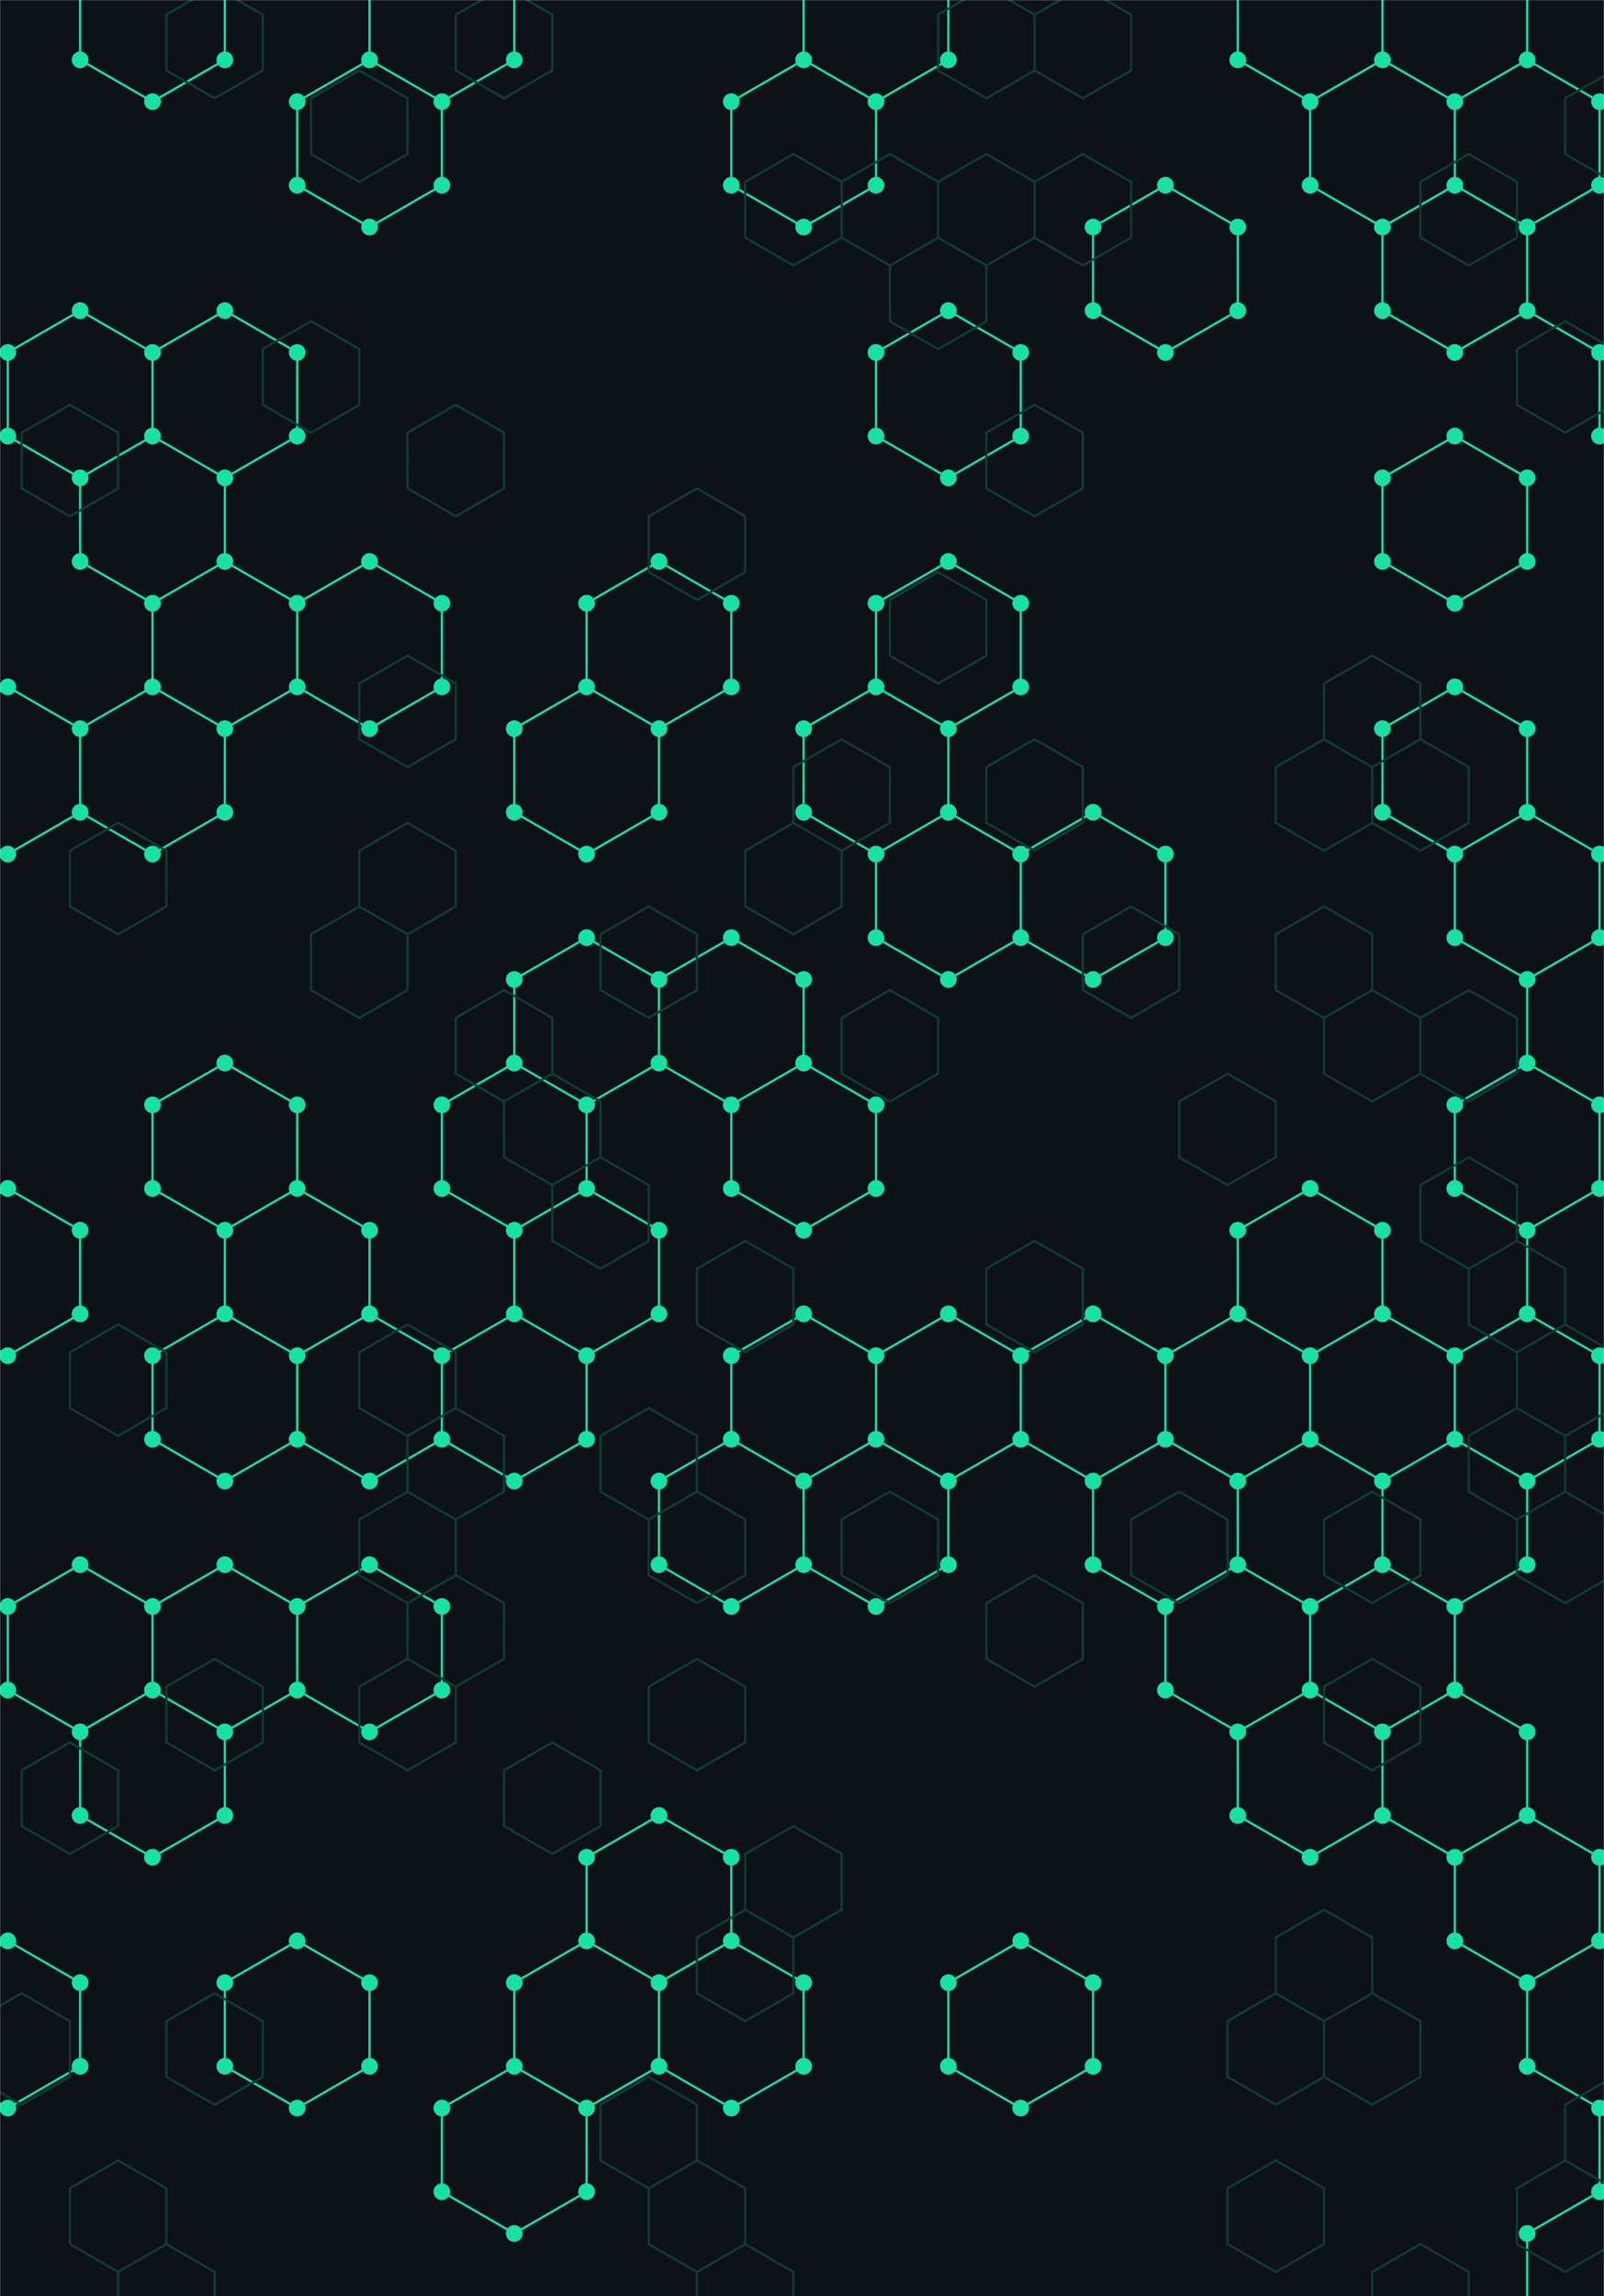 <svg xmlns="http://www.w3.org/2000/svg" version="1.1" xmlns:xlink="http://www.w3.org/1999/xlink" xmlns:svgjs="http://svgjs.com/svgjs" width="1440" height="2060" preserveAspectRatio="none" viewBox="0 0 1440 2060"><g mask="url(&quot;#SvgjsMask1009&quot;)" fill="none"><rect width="1440" height="2060" x="0" y="0" fill="rgba(12, 18, 23, 1)"></rect><path d="M71.94 278.7L136.9 316.2L136.9 391.2L71.94 428.7L6.99 391.2L6.99 316.2zM6.99 616.2L71.94 653.7L71.94 728.7L6.99 766.2L-57.96 728.7L-57.96 653.7zM6.99 1066.2L71.94 1103.7L71.94 1178.7L6.99 1216.2L-57.96 1178.7L-57.96 1103.7zM71.94 1403.7L136.9 1441.2L136.9 1516.2L71.94 1553.7L6.99 1516.2L6.99 1441.2zM6.99 1741.2L71.94 1778.7L71.94 1853.7L6.99 1891.2L-57.96 1853.7L-57.96 1778.7zM136.9 -58.8L201.85 -21.3L201.85 53.7L136.9 91.2L71.94 53.7L71.94 -21.3zM201.85 278.7L266.81 316.2L266.81 391.2L201.85 428.7L136.9 391.2L136.9 316.2zM136.9 391.2L201.85 428.7L201.85 503.7L136.9 541.2L71.94 503.7L71.94 428.7zM201.85 503.7L266.81 541.2L266.81 616.2L201.85 653.7L136.9 616.2L136.9 541.2zM136.9 616.2L201.85 653.7L201.85 728.7L136.9 766.2L71.94 728.7L71.94 653.7zM201.85 953.7L266.81 991.2L266.81 1066.2L201.85 1103.7L136.9 1066.2L136.9 991.2zM201.85 1178.7L266.81 1216.2L266.81 1291.2L201.85 1328.7L136.9 1291.2L136.9 1216.2zM201.85 1403.7L266.81 1441.2L266.81 1516.2L201.85 1553.7L136.9 1516.2L136.9 1441.2zM136.9 1516.2L201.85 1553.7L201.85 1628.7L136.9 1666.2L71.94 1628.7L71.94 1553.7zM331.76 53.7L396.71 91.2L396.71 166.2L331.76 203.7L266.81 166.2L266.81 91.2zM331.76 503.7L396.71 541.2L396.71 616.2L331.76 653.7L266.81 616.2L266.81 541.2zM266.81 1066.2L331.76 1103.7L331.76 1178.7L266.81 1216.2L201.85 1178.7L201.85 1103.7zM331.76 1178.7L396.71 1216.2L396.71 1291.2L331.76 1328.7L266.81 1291.2L266.81 1216.2zM331.76 1403.7L396.71 1441.2L396.71 1516.2L331.76 1553.7L266.81 1516.2L266.81 1441.2zM266.81 1741.2L331.76 1778.7L331.76 1853.7L266.81 1891.2L201.85 1853.7L201.85 1778.7zM396.71 -58.8L461.67 -21.3L461.67 53.7L396.71 91.2L331.76 53.7L331.76 -21.3zM461.67 953.7L526.62 991.2L526.62 1066.2L461.67 1103.7L396.71 1066.2L396.71 991.2zM461.67 1178.7L526.62 1216.2L526.62 1291.2L461.67 1328.7L396.71 1291.2L396.71 1216.2zM461.67 1853.7L526.62 1891.2L526.62 1966.2L461.67 2003.7L396.71 1966.2L396.71 1891.2zM591.57 503.7L656.53 541.2L656.53 616.2L591.57 653.7L526.62 616.2L526.62 541.2zM526.62 616.2L591.57 653.7L591.57 728.7L526.62 766.2L461.67 728.7L461.67 653.7zM526.62 841.2L591.57 878.7L591.57 953.7L526.62 991.2L461.67 953.7L461.67 878.7zM526.62 1066.2L591.57 1103.7L591.57 1178.7L526.62 1216.2L461.67 1178.7L461.67 1103.7zM591.57 1628.7L656.53 1666.2L656.53 1741.2L591.57 1778.7L526.62 1741.2L526.62 1666.2zM526.62 1741.2L591.57 1778.7L591.57 1853.7L526.62 1891.2L461.67 1853.7L461.67 1778.7zM721.48 53.7L786.44 91.2L786.44 166.2L721.48 203.7L656.53 166.2L656.53 91.2zM656.53 841.2L721.48 878.7L721.48 953.7L656.53 991.2L591.57 953.7L591.57 878.7zM721.48 953.7L786.44 991.2L786.44 1066.2L721.48 1103.7L656.53 1066.2L656.53 991.2zM721.48 1178.7L786.44 1216.2L786.44 1291.2L721.48 1328.7L656.53 1291.2L656.53 1216.2zM656.53 1291.2L721.48 1328.7L721.48 1403.7L656.53 1441.2L591.57 1403.7L591.57 1328.7zM656.53 1741.2L721.48 1778.7L721.48 1853.7L656.53 1891.2L591.57 1853.7L591.57 1778.7zM786.43 -58.8L851.39 -21.3L851.39 53.7L786.43 91.2L721.48 53.7L721.48 -21.3zM851.39 278.7L916.34 316.2L916.34 391.2L851.39 428.7L786.43 391.2L786.43 316.2zM851.39 503.7L916.34 541.2L916.34 616.2L851.39 653.7L786.43 616.2L786.43 541.2zM786.43 616.2L851.39 653.7L851.39 728.7L786.43 766.2L721.48 728.7L721.48 653.7zM851.39 728.7L916.34 766.2L916.34 841.2L851.39 878.7L786.43 841.2L786.43 766.2zM851.39 1178.7L916.34 1216.2L916.34 1291.2L851.39 1328.7L786.43 1291.2L786.43 1216.2zM786.43 1291.2L851.39 1328.7L851.39 1403.7L786.43 1441.2L721.48 1403.7L721.48 1328.7zM981.3 728.7L1046.25 766.2L1046.25 841.2L981.3 878.7L916.34 841.2L916.34 766.2zM981.3 1178.7L1046.25 1216.2L1046.25 1291.2L981.3 1328.7L916.34 1291.2L916.34 1216.2zM916.34 1741.2L981.3 1778.7L981.3 1853.7L916.34 1891.2L851.39 1853.7L851.39 1778.7zM1046.25 166.2L1111.2 203.7L1111.2 278.7L1046.25 316.2L981.3 278.7L981.3 203.7zM1111.2 1178.7L1176.16 1216.2L1176.16 1291.2L1111.2 1328.7L1046.25 1291.2L1046.25 1216.2zM1046.25 1291.2L1111.2 1328.7L1111.2 1403.7L1046.25 1441.2L981.3 1403.7L981.3 1328.7zM1111.2 1403.7L1176.16 1441.2L1176.16 1516.2L1111.2 1553.7L1046.25 1516.2L1046.25 1441.2zM1176.16 -58.8L1241.11 -21.3L1241.11 53.7L1176.16 91.2L1111.2 53.7L1111.2 -21.3zM1241.11 53.7L1306.06 91.2L1306.06 166.2L1241.11 203.7L1176.16 166.2L1176.16 91.2zM1176.16 1066.2L1241.11 1103.7L1241.11 1178.7L1176.16 1216.2L1111.2 1178.7L1111.2 1103.7zM1241.11 1178.7L1306.06 1216.2L1306.06 1291.2L1241.11 1328.7L1176.16 1291.2L1176.16 1216.2zM1241.11 1403.7L1306.06 1441.2L1306.06 1516.2L1241.11 1553.7L1176.16 1516.2L1176.16 1441.2zM1176.16 1516.2L1241.11 1553.7L1241.11 1628.7L1176.16 1666.2L1111.2 1628.7L1111.2 1553.7zM1306.07 -58.8L1371.02 -21.3L1371.02 53.7L1306.07 91.2L1241.11 53.7L1241.11 -21.3zM1371.02 53.7L1435.97 91.2L1435.97 166.2L1371.02 203.7L1306.07 166.2L1306.07 91.2zM1306.07 166.2L1371.02 203.7L1371.02 278.7L1306.07 316.2L1241.11 278.7L1241.11 203.7zM1306.07 391.2L1371.02 428.7L1371.02 503.7L1306.07 541.2L1241.11 503.7L1241.11 428.7zM1306.07 616.2L1371.02 653.7L1371.02 728.7L1306.07 766.2L1241.11 728.7L1241.11 653.7zM1371.02 728.7L1435.97 766.2L1435.97 841.2L1371.02 878.7L1306.07 841.2L1306.07 766.2zM1371.02 953.7L1435.97 991.2L1435.97 1066.2L1371.02 1103.7L1306.07 1066.2L1306.07 991.2zM1371.02 1178.7L1435.97 1216.2L1435.97 1291.2L1371.02 1328.7L1306.07 1291.2L1306.07 1216.2zM1306.07 1291.2L1371.02 1328.7L1371.02 1403.7L1306.07 1441.2L1241.11 1403.7L1241.11 1328.7zM1306.07 1516.2L1371.02 1553.7L1371.02 1628.7L1306.07 1666.2L1241.11 1628.7L1241.11 1553.7zM1371.02 1628.7L1435.97 1666.2L1435.97 1741.2L1371.02 1778.7L1306.07 1741.2L1306.07 1666.2zM1435.97 -58.8L1500.93 -21.3L1500.93 53.7L1435.97 91.2L1371.02 53.7L1371.02 -21.3zM1435.97 166.2L1500.93 203.7L1500.93 278.7L1435.97 316.2L1371.02 278.7L1371.02 203.7zM1500.93 278.7L1565.88 316.2L1565.88 391.2L1500.93 428.7L1435.97 391.2L1435.97 316.2zM1500.93 728.7L1565.88 766.2L1565.88 841.2L1500.93 878.7L1435.97 841.2L1435.97 766.2zM1435.97 841.2L1500.93 878.7L1500.93 953.7L1435.97 991.2L1371.02 953.7L1371.02 878.7zM1435.97 1066.2L1500.93 1103.7L1500.93 1178.7L1435.97 1216.2L1371.02 1178.7L1371.02 1103.7zM1500.93 1628.7L1565.88 1666.2L1565.88 1741.2L1500.93 1778.7L1435.97 1741.2L1435.97 1666.2zM1435.97 1741.2L1500.93 1778.7L1500.93 1853.7L1435.97 1891.2L1371.02 1853.7L1371.02 1778.7zM1500.93 1853.7L1565.88 1891.2L1565.88 1966.2L1500.93 2003.7L1435.97 1966.2L1435.97 1891.2zM1435.97 1966.2L1500.93 2003.7L1500.93 2078.7L1435.97 2116.2L1371.02 2078.7L1371.02 2003.7z" stroke="rgba(25, 224, 163, 1)" stroke-width="2"></path><path d="M64.44 278.7 a7.5 7.5 0 1 0 15 0 a7.5 7.5 0 1 0 -15 0zM129.4 316.2 a7.5 7.5 0 1 0 15 0 a7.5 7.5 0 1 0 -15 0zM129.4 391.2 a7.5 7.5 0 1 0 15 0 a7.5 7.5 0 1 0 -15 0zM64.44 428.7 a7.5 7.5 0 1 0 15 0 a7.5 7.5 0 1 0 -15 0zM-0.51 391.2 a7.5 7.5 0 1 0 15 0 a7.5 7.5 0 1 0 -15 0zM-0.51 316.2 a7.5 7.5 0 1 0 15 0 a7.5 7.5 0 1 0 -15 0zM-0.51 616.2 a7.5 7.5 0 1 0 15 0 a7.5 7.5 0 1 0 -15 0zM64.44 653.7 a7.5 7.5 0 1 0 15 0 a7.5 7.5 0 1 0 -15 0zM64.44 728.7 a7.5 7.5 0 1 0 15 0 a7.5 7.5 0 1 0 -15 0zM-0.51 766.2 a7.5 7.5 0 1 0 15 0 a7.5 7.5 0 1 0 -15 0zM-65.46 728.7 a7.5 7.5 0 1 0 15 0 a7.5 7.5 0 1 0 -15 0zM-65.46 653.7 a7.5 7.5 0 1 0 15 0 a7.5 7.5 0 1 0 -15 0zM-0.51 1066.2 a7.5 7.5 0 1 0 15 0 a7.5 7.5 0 1 0 -15 0zM64.44 1103.7 a7.5 7.5 0 1 0 15 0 a7.5 7.5 0 1 0 -15 0zM64.44 1178.7 a7.5 7.5 0 1 0 15 0 a7.5 7.5 0 1 0 -15 0zM-0.51 1216.2 a7.5 7.5 0 1 0 15 0 a7.5 7.5 0 1 0 -15 0zM-65.46 1178.7 a7.5 7.5 0 1 0 15 0 a7.5 7.5 0 1 0 -15 0zM-65.46 1103.7 a7.5 7.5 0 1 0 15 0 a7.5 7.5 0 1 0 -15 0zM64.44 1403.7 a7.5 7.5 0 1 0 15 0 a7.5 7.5 0 1 0 -15 0zM129.4 1441.2 a7.5 7.5 0 1 0 15 0 a7.5 7.5 0 1 0 -15 0zM129.4 1516.2 a7.5 7.5 0 1 0 15 0 a7.5 7.5 0 1 0 -15 0zM64.44 1553.7 a7.5 7.5 0 1 0 15 0 a7.5 7.5 0 1 0 -15 0zM-0.51 1516.2 a7.5 7.5 0 1 0 15 0 a7.5 7.5 0 1 0 -15 0zM-0.51 1441.2 a7.5 7.5 0 1 0 15 0 a7.5 7.5 0 1 0 -15 0zM-0.51 1741.2 a7.5 7.5 0 1 0 15 0 a7.5 7.5 0 1 0 -15 0zM64.44 1778.7 a7.5 7.5 0 1 0 15 0 a7.5 7.5 0 1 0 -15 0zM64.44 1853.7 a7.5 7.5 0 1 0 15 0 a7.5 7.5 0 1 0 -15 0zM-0.51 1891.2 a7.5 7.5 0 1 0 15 0 a7.5 7.5 0 1 0 -15 0zM-65.46 1853.7 a7.5 7.5 0 1 0 15 0 a7.5 7.5 0 1 0 -15 0zM-65.46 1778.7 a7.5 7.5 0 1 0 15 0 a7.5 7.5 0 1 0 -15 0zM129.4 -58.8 a7.5 7.5 0 1 0 15 0 a7.5 7.5 0 1 0 -15 0zM194.35 -21.3 a7.5 7.5 0 1 0 15 0 a7.5 7.5 0 1 0 -15 0zM194.35 53.7 a7.5 7.5 0 1 0 15 0 a7.5 7.5 0 1 0 -15 0zM129.4 91.2 a7.5 7.5 0 1 0 15 0 a7.5 7.5 0 1 0 -15 0zM64.44 53.7 a7.5 7.5 0 1 0 15 0 a7.5 7.5 0 1 0 -15 0zM64.44 -21.3 a7.5 7.5 0 1 0 15 0 a7.5 7.5 0 1 0 -15 0zM194.35 278.7 a7.5 7.5 0 1 0 15 0 a7.5 7.5 0 1 0 -15 0zM259.31 316.2 a7.5 7.5 0 1 0 15 0 a7.5 7.5 0 1 0 -15 0zM259.31 391.2 a7.5 7.5 0 1 0 15 0 a7.5 7.5 0 1 0 -15 0zM194.35 428.7 a7.5 7.5 0 1 0 15 0 a7.5 7.5 0 1 0 -15 0zM194.35 503.7 a7.5 7.5 0 1 0 15 0 a7.5 7.5 0 1 0 -15 0zM129.4 541.2 a7.5 7.5 0 1 0 15 0 a7.5 7.5 0 1 0 -15 0zM64.44 503.7 a7.5 7.5 0 1 0 15 0 a7.5 7.5 0 1 0 -15 0zM259.31 541.2 a7.5 7.5 0 1 0 15 0 a7.5 7.5 0 1 0 -15 0zM259.31 616.2 a7.5 7.5 0 1 0 15 0 a7.5 7.5 0 1 0 -15 0zM194.35 653.7 a7.5 7.5 0 1 0 15 0 a7.5 7.5 0 1 0 -15 0zM129.4 616.2 a7.5 7.5 0 1 0 15 0 a7.5 7.5 0 1 0 -15 0zM194.35 728.7 a7.5 7.5 0 1 0 15 0 a7.5 7.5 0 1 0 -15 0zM129.4 766.2 a7.5 7.5 0 1 0 15 0 a7.5 7.5 0 1 0 -15 0zM194.35 953.7 a7.5 7.5 0 1 0 15 0 a7.5 7.5 0 1 0 -15 0zM259.31 991.2 a7.5 7.5 0 1 0 15 0 a7.5 7.5 0 1 0 -15 0zM259.31 1066.2 a7.5 7.5 0 1 0 15 0 a7.5 7.5 0 1 0 -15 0zM194.35 1103.7 a7.5 7.5 0 1 0 15 0 a7.5 7.5 0 1 0 -15 0zM129.4 1066.2 a7.5 7.5 0 1 0 15 0 a7.5 7.5 0 1 0 -15 0zM129.4 991.2 a7.5 7.5 0 1 0 15 0 a7.5 7.5 0 1 0 -15 0zM194.35 1178.7 a7.5 7.5 0 1 0 15 0 a7.5 7.5 0 1 0 -15 0zM259.31 1216.2 a7.5 7.5 0 1 0 15 0 a7.5 7.5 0 1 0 -15 0zM259.31 1291.2 a7.5 7.5 0 1 0 15 0 a7.5 7.5 0 1 0 -15 0zM194.35 1328.7 a7.5 7.5 0 1 0 15 0 a7.5 7.5 0 1 0 -15 0zM129.4 1291.2 a7.5 7.5 0 1 0 15 0 a7.5 7.5 0 1 0 -15 0zM129.4 1216.2 a7.5 7.5 0 1 0 15 0 a7.5 7.5 0 1 0 -15 0zM194.35 1403.7 a7.5 7.5 0 1 0 15 0 a7.5 7.5 0 1 0 -15 0zM259.31 1441.2 a7.5 7.5 0 1 0 15 0 a7.5 7.5 0 1 0 -15 0zM259.31 1516.2 a7.5 7.5 0 1 0 15 0 a7.5 7.5 0 1 0 -15 0zM194.35 1553.7 a7.5 7.5 0 1 0 15 0 a7.5 7.5 0 1 0 -15 0zM194.35 1628.7 a7.5 7.5 0 1 0 15 0 a7.5 7.5 0 1 0 -15 0zM129.4 1666.2 a7.5 7.5 0 1 0 15 0 a7.5 7.5 0 1 0 -15 0zM64.44 1628.7 a7.5 7.5 0 1 0 15 0 a7.5 7.5 0 1 0 -15 0zM324.26 53.7 a7.5 7.5 0 1 0 15 0 a7.5 7.5 0 1 0 -15 0zM389.21 91.2 a7.5 7.5 0 1 0 15 0 a7.5 7.5 0 1 0 -15 0zM389.21 166.2 a7.5 7.5 0 1 0 15 0 a7.5 7.5 0 1 0 -15 0zM324.26 203.7 a7.5 7.5 0 1 0 15 0 a7.5 7.5 0 1 0 -15 0zM259.31 166.2 a7.5 7.5 0 1 0 15 0 a7.5 7.5 0 1 0 -15 0zM259.31 91.2 a7.5 7.5 0 1 0 15 0 a7.5 7.5 0 1 0 -15 0zM324.26 503.7 a7.5 7.5 0 1 0 15 0 a7.5 7.5 0 1 0 -15 0zM389.21 541.2 a7.5 7.5 0 1 0 15 0 a7.5 7.5 0 1 0 -15 0zM389.21 616.2 a7.5 7.5 0 1 0 15 0 a7.5 7.5 0 1 0 -15 0zM324.26 653.7 a7.5 7.5 0 1 0 15 0 a7.5 7.5 0 1 0 -15 0zM324.26 1103.7 a7.5 7.5 0 1 0 15 0 a7.5 7.5 0 1 0 -15 0zM324.26 1178.7 a7.5 7.5 0 1 0 15 0 a7.5 7.5 0 1 0 -15 0zM389.21 1216.2 a7.5 7.5 0 1 0 15 0 a7.5 7.5 0 1 0 -15 0zM389.21 1291.2 a7.5 7.5 0 1 0 15 0 a7.5 7.5 0 1 0 -15 0zM324.26 1328.7 a7.5 7.5 0 1 0 15 0 a7.5 7.5 0 1 0 -15 0zM324.26 1403.7 a7.5 7.5 0 1 0 15 0 a7.5 7.5 0 1 0 -15 0zM389.21 1441.2 a7.5 7.5 0 1 0 15 0 a7.5 7.5 0 1 0 -15 0zM389.21 1516.2 a7.5 7.5 0 1 0 15 0 a7.5 7.5 0 1 0 -15 0zM324.26 1553.7 a7.5 7.5 0 1 0 15 0 a7.5 7.5 0 1 0 -15 0zM259.31 1741.2 a7.5 7.5 0 1 0 15 0 a7.5 7.5 0 1 0 -15 0zM324.26 1778.7 a7.5 7.5 0 1 0 15 0 a7.5 7.5 0 1 0 -15 0zM324.26 1853.7 a7.5 7.5 0 1 0 15 0 a7.5 7.5 0 1 0 -15 0zM259.31 1891.2 a7.5 7.5 0 1 0 15 0 a7.5 7.5 0 1 0 -15 0zM194.35 1853.7 a7.5 7.5 0 1 0 15 0 a7.5 7.5 0 1 0 -15 0zM194.35 1778.7 a7.5 7.5 0 1 0 15 0 a7.5 7.5 0 1 0 -15 0zM389.21 -58.8 a7.5 7.5 0 1 0 15 0 a7.5 7.5 0 1 0 -15 0zM454.17 -21.3 a7.5 7.5 0 1 0 15 0 a7.5 7.5 0 1 0 -15 0zM454.17 53.7 a7.5 7.5 0 1 0 15 0 a7.5 7.5 0 1 0 -15 0zM324.26 -21.3 a7.5 7.5 0 1 0 15 0 a7.5 7.5 0 1 0 -15 0zM454.17 953.7 a7.5 7.5 0 1 0 15 0 a7.5 7.5 0 1 0 -15 0zM519.12 991.2 a7.5 7.5 0 1 0 15 0 a7.5 7.5 0 1 0 -15 0zM519.12 1066.2 a7.5 7.5 0 1 0 15 0 a7.5 7.5 0 1 0 -15 0zM454.17 1103.7 a7.5 7.5 0 1 0 15 0 a7.5 7.5 0 1 0 -15 0zM389.21 1066.2 a7.5 7.5 0 1 0 15 0 a7.5 7.5 0 1 0 -15 0zM389.21 991.2 a7.5 7.5 0 1 0 15 0 a7.5 7.5 0 1 0 -15 0zM454.17 1178.7 a7.5 7.5 0 1 0 15 0 a7.5 7.5 0 1 0 -15 0zM519.12 1216.2 a7.5 7.5 0 1 0 15 0 a7.5 7.5 0 1 0 -15 0zM519.12 1291.2 a7.5 7.5 0 1 0 15 0 a7.5 7.5 0 1 0 -15 0zM454.17 1328.7 a7.5 7.5 0 1 0 15 0 a7.5 7.5 0 1 0 -15 0zM454.17 1853.7 a7.5 7.5 0 1 0 15 0 a7.5 7.5 0 1 0 -15 0zM519.12 1891.2 a7.5 7.5 0 1 0 15 0 a7.5 7.5 0 1 0 -15 0zM519.12 1966.2 a7.5 7.5 0 1 0 15 0 a7.5 7.5 0 1 0 -15 0zM454.17 2003.7 a7.5 7.5 0 1 0 15 0 a7.5 7.5 0 1 0 -15 0zM389.21 1966.2 a7.5 7.5 0 1 0 15 0 a7.5 7.5 0 1 0 -15 0zM389.21 1891.2 a7.5 7.5 0 1 0 15 0 a7.5 7.5 0 1 0 -15 0zM584.07 503.7 a7.5 7.5 0 1 0 15 0 a7.5 7.5 0 1 0 -15 0zM649.03 541.2 a7.5 7.5 0 1 0 15 0 a7.5 7.5 0 1 0 -15 0zM649.03 616.2 a7.5 7.5 0 1 0 15 0 a7.5 7.5 0 1 0 -15 0zM584.07 653.7 a7.5 7.5 0 1 0 15 0 a7.5 7.5 0 1 0 -15 0zM519.12 616.2 a7.5 7.5 0 1 0 15 0 a7.5 7.5 0 1 0 -15 0zM519.12 541.2 a7.5 7.5 0 1 0 15 0 a7.5 7.5 0 1 0 -15 0zM584.07 728.7 a7.5 7.5 0 1 0 15 0 a7.5 7.5 0 1 0 -15 0zM519.12 766.2 a7.5 7.5 0 1 0 15 0 a7.5 7.5 0 1 0 -15 0zM454.17 728.7 a7.5 7.5 0 1 0 15 0 a7.5 7.5 0 1 0 -15 0zM454.17 653.7 a7.5 7.5 0 1 0 15 0 a7.5 7.5 0 1 0 -15 0zM519.12 841.2 a7.5 7.5 0 1 0 15 0 a7.5 7.5 0 1 0 -15 0zM584.07 878.7 a7.5 7.5 0 1 0 15 0 a7.5 7.5 0 1 0 -15 0zM584.07 953.7 a7.5 7.5 0 1 0 15 0 a7.5 7.5 0 1 0 -15 0zM454.17 878.7 a7.5 7.5 0 1 0 15 0 a7.5 7.5 0 1 0 -15 0zM584.07 1103.7 a7.5 7.5 0 1 0 15 0 a7.5 7.5 0 1 0 -15 0zM584.07 1178.7 a7.5 7.5 0 1 0 15 0 a7.5 7.5 0 1 0 -15 0zM584.07 1628.7 a7.5 7.5 0 1 0 15 0 a7.5 7.5 0 1 0 -15 0zM649.03 1666.2 a7.5 7.5 0 1 0 15 0 a7.5 7.5 0 1 0 -15 0zM649.03 1741.2 a7.5 7.5 0 1 0 15 0 a7.5 7.5 0 1 0 -15 0zM584.07 1778.7 a7.5 7.5 0 1 0 15 0 a7.5 7.5 0 1 0 -15 0zM519.12 1741.2 a7.5 7.5 0 1 0 15 0 a7.5 7.5 0 1 0 -15 0zM519.12 1666.2 a7.5 7.5 0 1 0 15 0 a7.5 7.5 0 1 0 -15 0zM584.07 1853.7 a7.5 7.5 0 1 0 15 0 a7.5 7.5 0 1 0 -15 0zM454.17 1778.7 a7.5 7.5 0 1 0 15 0 a7.5 7.5 0 1 0 -15 0zM713.98 53.7 a7.5 7.5 0 1 0 15 0 a7.5 7.5 0 1 0 -15 0zM778.94 91.2 a7.5 7.5 0 1 0 15 0 a7.5 7.5 0 1 0 -15 0zM778.94 166.2 a7.5 7.5 0 1 0 15 0 a7.5 7.5 0 1 0 -15 0zM713.98 203.7 a7.5 7.5 0 1 0 15 0 a7.5 7.5 0 1 0 -15 0zM649.03 166.2 a7.5 7.5 0 1 0 15 0 a7.5 7.5 0 1 0 -15 0zM649.03 91.2 a7.5 7.5 0 1 0 15 0 a7.5 7.5 0 1 0 -15 0zM649.03 841.2 a7.5 7.5 0 1 0 15 0 a7.5 7.5 0 1 0 -15 0zM713.98 878.7 a7.5 7.5 0 1 0 15 0 a7.5 7.5 0 1 0 -15 0zM713.98 953.7 a7.5 7.5 0 1 0 15 0 a7.5 7.5 0 1 0 -15 0zM649.03 991.2 a7.5 7.5 0 1 0 15 0 a7.5 7.5 0 1 0 -15 0zM778.94 991.2 a7.5 7.5 0 1 0 15 0 a7.5 7.5 0 1 0 -15 0zM778.94 1066.2 a7.5 7.5 0 1 0 15 0 a7.5 7.5 0 1 0 -15 0zM713.98 1103.7 a7.5 7.5 0 1 0 15 0 a7.5 7.5 0 1 0 -15 0zM649.03 1066.2 a7.5 7.5 0 1 0 15 0 a7.5 7.5 0 1 0 -15 0zM713.98 1178.7 a7.5 7.5 0 1 0 15 0 a7.5 7.5 0 1 0 -15 0zM778.94 1216.2 a7.5 7.5 0 1 0 15 0 a7.5 7.5 0 1 0 -15 0zM778.94 1291.2 a7.5 7.5 0 1 0 15 0 a7.5 7.5 0 1 0 -15 0zM713.98 1328.7 a7.5 7.5 0 1 0 15 0 a7.5 7.5 0 1 0 -15 0zM649.03 1291.2 a7.5 7.5 0 1 0 15 0 a7.5 7.5 0 1 0 -15 0zM649.03 1216.2 a7.5 7.5 0 1 0 15 0 a7.5 7.5 0 1 0 -15 0zM713.98 1403.7 a7.5 7.5 0 1 0 15 0 a7.5 7.5 0 1 0 -15 0zM649.03 1441.2 a7.5 7.5 0 1 0 15 0 a7.5 7.5 0 1 0 -15 0zM584.07 1403.7 a7.5 7.5 0 1 0 15 0 a7.5 7.5 0 1 0 -15 0zM584.07 1328.7 a7.5 7.5 0 1 0 15 0 a7.5 7.5 0 1 0 -15 0zM713.98 1778.7 a7.5 7.5 0 1 0 15 0 a7.5 7.5 0 1 0 -15 0zM713.98 1853.7 a7.5 7.5 0 1 0 15 0 a7.5 7.5 0 1 0 -15 0zM649.03 1891.2 a7.5 7.5 0 1 0 15 0 a7.5 7.5 0 1 0 -15 0zM778.93 -58.8 a7.5 7.5 0 1 0 15 0 a7.5 7.5 0 1 0 -15 0zM843.89 -21.3 a7.5 7.5 0 1 0 15 0 a7.5 7.5 0 1 0 -15 0zM843.89 53.7 a7.5 7.5 0 1 0 15 0 a7.5 7.5 0 1 0 -15 0zM778.93 91.2 a7.5 7.5 0 1 0 15 0 a7.5 7.5 0 1 0 -15 0zM713.98 -21.3 a7.5 7.5 0 1 0 15 0 a7.5 7.5 0 1 0 -15 0zM843.89 278.7 a7.5 7.5 0 1 0 15 0 a7.5 7.5 0 1 0 -15 0zM908.84 316.2 a7.5 7.5 0 1 0 15 0 a7.5 7.5 0 1 0 -15 0zM908.84 391.2 a7.5 7.5 0 1 0 15 0 a7.5 7.5 0 1 0 -15 0zM843.89 428.7 a7.5 7.5 0 1 0 15 0 a7.5 7.5 0 1 0 -15 0zM778.93 391.2 a7.5 7.5 0 1 0 15 0 a7.5 7.5 0 1 0 -15 0zM778.93 316.2 a7.5 7.5 0 1 0 15 0 a7.5 7.5 0 1 0 -15 0zM843.89 503.7 a7.5 7.5 0 1 0 15 0 a7.5 7.5 0 1 0 -15 0zM908.84 541.2 a7.5 7.5 0 1 0 15 0 a7.5 7.5 0 1 0 -15 0zM908.84 616.2 a7.5 7.5 0 1 0 15 0 a7.5 7.5 0 1 0 -15 0zM843.89 653.7 a7.5 7.5 0 1 0 15 0 a7.5 7.5 0 1 0 -15 0zM778.93 616.2 a7.5 7.5 0 1 0 15 0 a7.5 7.5 0 1 0 -15 0zM778.93 541.2 a7.5 7.5 0 1 0 15 0 a7.5 7.5 0 1 0 -15 0zM843.89 728.7 a7.5 7.5 0 1 0 15 0 a7.5 7.5 0 1 0 -15 0zM778.93 766.2 a7.5 7.5 0 1 0 15 0 a7.5 7.5 0 1 0 -15 0zM713.98 728.7 a7.5 7.5 0 1 0 15 0 a7.5 7.5 0 1 0 -15 0zM713.98 653.7 a7.5 7.5 0 1 0 15 0 a7.5 7.5 0 1 0 -15 0zM908.84 766.2 a7.5 7.5 0 1 0 15 0 a7.5 7.5 0 1 0 -15 0zM908.84 841.2 a7.5 7.5 0 1 0 15 0 a7.5 7.5 0 1 0 -15 0zM843.89 878.7 a7.5 7.5 0 1 0 15 0 a7.5 7.5 0 1 0 -15 0zM778.93 841.2 a7.5 7.5 0 1 0 15 0 a7.5 7.5 0 1 0 -15 0zM843.89 1178.7 a7.5 7.5 0 1 0 15 0 a7.5 7.5 0 1 0 -15 0zM908.84 1216.2 a7.5 7.5 0 1 0 15 0 a7.5 7.5 0 1 0 -15 0zM908.84 1291.2 a7.5 7.5 0 1 0 15 0 a7.5 7.5 0 1 0 -15 0zM843.89 1328.7 a7.5 7.5 0 1 0 15 0 a7.5 7.5 0 1 0 -15 0zM778.93 1291.2 a7.5 7.5 0 1 0 15 0 a7.5 7.5 0 1 0 -15 0zM778.93 1216.2 a7.5 7.5 0 1 0 15 0 a7.5 7.5 0 1 0 -15 0zM843.89 1403.7 a7.5 7.5 0 1 0 15 0 a7.5 7.5 0 1 0 -15 0zM778.93 1441.2 a7.5 7.5 0 1 0 15 0 a7.5 7.5 0 1 0 -15 0zM973.8 728.7 a7.5 7.5 0 1 0 15 0 a7.5 7.5 0 1 0 -15 0zM1038.75 766.2 a7.5 7.5 0 1 0 15 0 a7.5 7.5 0 1 0 -15 0zM1038.75 841.2 a7.5 7.5 0 1 0 15 0 a7.5 7.5 0 1 0 -15 0zM973.8 878.7 a7.5 7.5 0 1 0 15 0 a7.5 7.5 0 1 0 -15 0zM973.8 1178.7 a7.5 7.5 0 1 0 15 0 a7.5 7.5 0 1 0 -15 0zM1038.75 1216.2 a7.5 7.5 0 1 0 15 0 a7.5 7.5 0 1 0 -15 0zM1038.75 1291.2 a7.5 7.5 0 1 0 15 0 a7.5 7.5 0 1 0 -15 0zM973.8 1328.7 a7.5 7.5 0 1 0 15 0 a7.5 7.5 0 1 0 -15 0zM908.84 1741.2 a7.5 7.5 0 1 0 15 0 a7.5 7.5 0 1 0 -15 0zM973.8 1778.7 a7.5 7.5 0 1 0 15 0 a7.5 7.5 0 1 0 -15 0zM973.8 1853.7 a7.5 7.5 0 1 0 15 0 a7.5 7.5 0 1 0 -15 0zM908.84 1891.2 a7.5 7.5 0 1 0 15 0 a7.5 7.5 0 1 0 -15 0zM843.89 1853.7 a7.5 7.5 0 1 0 15 0 a7.5 7.5 0 1 0 -15 0zM843.89 1778.7 a7.5 7.5 0 1 0 15 0 a7.5 7.5 0 1 0 -15 0zM1038.75 166.2 a7.5 7.5 0 1 0 15 0 a7.5 7.5 0 1 0 -15 0zM1103.7 203.7 a7.5 7.5 0 1 0 15 0 a7.5 7.5 0 1 0 -15 0zM1103.7 278.7 a7.5 7.5 0 1 0 15 0 a7.5 7.5 0 1 0 -15 0zM1038.75 316.2 a7.5 7.5 0 1 0 15 0 a7.5 7.5 0 1 0 -15 0zM973.8 278.7 a7.5 7.5 0 1 0 15 0 a7.5 7.5 0 1 0 -15 0zM973.8 203.7 a7.5 7.5 0 1 0 15 0 a7.5 7.5 0 1 0 -15 0zM1103.7 1178.7 a7.5 7.5 0 1 0 15 0 a7.5 7.5 0 1 0 -15 0zM1168.66 1216.2 a7.5 7.5 0 1 0 15 0 a7.5 7.5 0 1 0 -15 0zM1168.66 1291.2 a7.5 7.5 0 1 0 15 0 a7.5 7.5 0 1 0 -15 0zM1103.7 1328.7 a7.5 7.5 0 1 0 15 0 a7.5 7.5 0 1 0 -15 0zM1103.7 1403.7 a7.5 7.5 0 1 0 15 0 a7.5 7.5 0 1 0 -15 0zM1038.75 1441.2 a7.5 7.5 0 1 0 15 0 a7.5 7.5 0 1 0 -15 0zM973.8 1403.7 a7.5 7.5 0 1 0 15 0 a7.5 7.5 0 1 0 -15 0zM1168.66 1441.2 a7.5 7.5 0 1 0 15 0 a7.5 7.5 0 1 0 -15 0zM1168.66 1516.2 a7.5 7.5 0 1 0 15 0 a7.5 7.5 0 1 0 -15 0zM1103.7 1553.7 a7.5 7.5 0 1 0 15 0 a7.5 7.5 0 1 0 -15 0zM1038.75 1516.2 a7.5 7.5 0 1 0 15 0 a7.5 7.5 0 1 0 -15 0zM1168.66 -58.8 a7.5 7.5 0 1 0 15 0 a7.5 7.5 0 1 0 -15 0zM1233.61 -21.3 a7.5 7.5 0 1 0 15 0 a7.5 7.5 0 1 0 -15 0zM1233.61 53.7 a7.5 7.5 0 1 0 15 0 a7.5 7.5 0 1 0 -15 0zM1168.66 91.2 a7.5 7.5 0 1 0 15 0 a7.5 7.5 0 1 0 -15 0zM1103.7 53.7 a7.5 7.5 0 1 0 15 0 a7.5 7.5 0 1 0 -15 0zM1103.7 -21.3 a7.5 7.5 0 1 0 15 0 a7.5 7.5 0 1 0 -15 0zM1298.56 91.2 a7.5 7.5 0 1 0 15 0 a7.5 7.5 0 1 0 -15 0zM1298.56 166.2 a7.5 7.5 0 1 0 15 0 a7.5 7.5 0 1 0 -15 0zM1233.61 203.7 a7.5 7.5 0 1 0 15 0 a7.5 7.5 0 1 0 -15 0zM1168.66 166.2 a7.5 7.5 0 1 0 15 0 a7.5 7.5 0 1 0 -15 0zM1168.66 1066.2 a7.5 7.5 0 1 0 15 0 a7.5 7.5 0 1 0 -15 0zM1233.61 1103.7 a7.5 7.5 0 1 0 15 0 a7.5 7.5 0 1 0 -15 0zM1233.61 1178.7 a7.5 7.5 0 1 0 15 0 a7.5 7.5 0 1 0 -15 0zM1103.7 1103.7 a7.5 7.5 0 1 0 15 0 a7.5 7.5 0 1 0 -15 0zM1298.56 1216.2 a7.5 7.5 0 1 0 15 0 a7.5 7.5 0 1 0 -15 0zM1298.56 1291.2 a7.5 7.5 0 1 0 15 0 a7.5 7.5 0 1 0 -15 0zM1233.61 1328.7 a7.5 7.5 0 1 0 15 0 a7.5 7.5 0 1 0 -15 0zM1233.61 1403.7 a7.5 7.5 0 1 0 15 0 a7.5 7.5 0 1 0 -15 0zM1298.56 1441.2 a7.5 7.5 0 1 0 15 0 a7.5 7.5 0 1 0 -15 0zM1298.56 1516.2 a7.5 7.5 0 1 0 15 0 a7.5 7.5 0 1 0 -15 0zM1233.61 1553.7 a7.5 7.5 0 1 0 15 0 a7.5 7.5 0 1 0 -15 0zM1233.61 1628.7 a7.5 7.5 0 1 0 15 0 a7.5 7.5 0 1 0 -15 0zM1168.66 1666.2 a7.5 7.5 0 1 0 15 0 a7.5 7.5 0 1 0 -15 0zM1103.7 1628.7 a7.5 7.5 0 1 0 15 0 a7.5 7.5 0 1 0 -15 0zM1298.57 -58.8 a7.5 7.5 0 1 0 15 0 a7.5 7.5 0 1 0 -15 0zM1363.52 -21.3 a7.5 7.5 0 1 0 15 0 a7.5 7.5 0 1 0 -15 0zM1363.52 53.7 a7.5 7.5 0 1 0 15 0 a7.5 7.5 0 1 0 -15 0zM1298.57 91.2 a7.5 7.5 0 1 0 15 0 a7.5 7.5 0 1 0 -15 0zM1428.47 91.2 a7.5 7.5 0 1 0 15 0 a7.5 7.5 0 1 0 -15 0zM1428.47 166.2 a7.5 7.5 0 1 0 15 0 a7.5 7.5 0 1 0 -15 0zM1363.52 203.7 a7.5 7.5 0 1 0 15 0 a7.5 7.5 0 1 0 -15 0zM1298.57 166.2 a7.5 7.5 0 1 0 15 0 a7.5 7.5 0 1 0 -15 0zM1363.52 278.7 a7.5 7.5 0 1 0 15 0 a7.5 7.5 0 1 0 -15 0zM1298.57 316.2 a7.5 7.5 0 1 0 15 0 a7.5 7.5 0 1 0 -15 0zM1233.61 278.7 a7.5 7.5 0 1 0 15 0 a7.5 7.5 0 1 0 -15 0zM1298.57 391.2 a7.5 7.5 0 1 0 15 0 a7.5 7.5 0 1 0 -15 0zM1363.52 428.7 a7.5 7.5 0 1 0 15 0 a7.5 7.5 0 1 0 -15 0zM1363.52 503.7 a7.5 7.5 0 1 0 15 0 a7.5 7.5 0 1 0 -15 0zM1298.57 541.2 a7.5 7.5 0 1 0 15 0 a7.5 7.5 0 1 0 -15 0zM1233.61 503.7 a7.5 7.5 0 1 0 15 0 a7.5 7.5 0 1 0 -15 0zM1233.61 428.7 a7.5 7.5 0 1 0 15 0 a7.5 7.5 0 1 0 -15 0zM1298.57 616.2 a7.5 7.5 0 1 0 15 0 a7.5 7.5 0 1 0 -15 0zM1363.52 653.7 a7.5 7.5 0 1 0 15 0 a7.5 7.5 0 1 0 -15 0zM1363.52 728.7 a7.5 7.5 0 1 0 15 0 a7.5 7.5 0 1 0 -15 0zM1298.57 766.2 a7.5 7.5 0 1 0 15 0 a7.5 7.5 0 1 0 -15 0zM1233.61 728.7 a7.5 7.5 0 1 0 15 0 a7.5 7.5 0 1 0 -15 0zM1233.61 653.7 a7.5 7.5 0 1 0 15 0 a7.5 7.5 0 1 0 -15 0zM1428.47 766.2 a7.5 7.5 0 1 0 15 0 a7.5 7.5 0 1 0 -15 0zM1428.47 841.2 a7.5 7.5 0 1 0 15 0 a7.5 7.5 0 1 0 -15 0zM1363.52 878.7 a7.5 7.5 0 1 0 15 0 a7.5 7.5 0 1 0 -15 0zM1298.57 841.2 a7.5 7.5 0 1 0 15 0 a7.5 7.5 0 1 0 -15 0zM1363.52 953.7 a7.5 7.5 0 1 0 15 0 a7.5 7.5 0 1 0 -15 0zM1428.47 991.2 a7.5 7.5 0 1 0 15 0 a7.5 7.5 0 1 0 -15 0zM1428.47 1066.2 a7.5 7.5 0 1 0 15 0 a7.5 7.5 0 1 0 -15 0zM1363.52 1103.7 a7.5 7.5 0 1 0 15 0 a7.5 7.5 0 1 0 -15 0zM1298.57 1066.2 a7.5 7.5 0 1 0 15 0 a7.5 7.5 0 1 0 -15 0zM1298.57 991.2 a7.5 7.5 0 1 0 15 0 a7.5 7.5 0 1 0 -15 0zM1363.52 1178.7 a7.5 7.5 0 1 0 15 0 a7.5 7.5 0 1 0 -15 0zM1428.47 1216.2 a7.5 7.5 0 1 0 15 0 a7.5 7.5 0 1 0 -15 0zM1428.47 1291.2 a7.5 7.5 0 1 0 15 0 a7.5 7.5 0 1 0 -15 0zM1363.52 1328.7 a7.5 7.5 0 1 0 15 0 a7.5 7.5 0 1 0 -15 0zM1298.57 1291.2 a7.5 7.5 0 1 0 15 0 a7.5 7.5 0 1 0 -15 0zM1298.57 1216.2 a7.5 7.5 0 1 0 15 0 a7.5 7.5 0 1 0 -15 0zM1363.52 1403.7 a7.5 7.5 0 1 0 15 0 a7.5 7.5 0 1 0 -15 0zM1298.57 1441.2 a7.5 7.5 0 1 0 15 0 a7.5 7.5 0 1 0 -15 0zM1298.57 1516.2 a7.5 7.5 0 1 0 15 0 a7.5 7.5 0 1 0 -15 0zM1363.52 1553.7 a7.5 7.5 0 1 0 15 0 a7.5 7.5 0 1 0 -15 0zM1363.52 1628.7 a7.5 7.5 0 1 0 15 0 a7.5 7.5 0 1 0 -15 0zM1298.57 1666.2 a7.5 7.5 0 1 0 15 0 a7.5 7.5 0 1 0 -15 0zM1428.47 1666.2 a7.5 7.5 0 1 0 15 0 a7.5 7.5 0 1 0 -15 0zM1428.47 1741.2 a7.5 7.5 0 1 0 15 0 a7.5 7.5 0 1 0 -15 0zM1363.52 1778.7 a7.5 7.5 0 1 0 15 0 a7.5 7.5 0 1 0 -15 0zM1298.57 1741.2 a7.5 7.5 0 1 0 15 0 a7.5 7.5 0 1 0 -15 0zM1428.47 -58.8 a7.5 7.5 0 1 0 15 0 a7.5 7.5 0 1 0 -15 0zM1493.43 -21.3 a7.5 7.5 0 1 0 15 0 a7.5 7.5 0 1 0 -15 0zM1493.43 53.7 a7.5 7.5 0 1 0 15 0 a7.5 7.5 0 1 0 -15 0zM1493.43 203.7 a7.5 7.5 0 1 0 15 0 a7.5 7.5 0 1 0 -15 0zM1493.43 278.7 a7.5 7.5 0 1 0 15 0 a7.5 7.5 0 1 0 -15 0zM1428.47 316.2 a7.5 7.5 0 1 0 15 0 a7.5 7.5 0 1 0 -15 0zM1558.38 316.2 a7.5 7.5 0 1 0 15 0 a7.5 7.5 0 1 0 -15 0zM1558.38 391.2 a7.5 7.5 0 1 0 15 0 a7.5 7.5 0 1 0 -15 0zM1493.43 428.7 a7.5 7.5 0 1 0 15 0 a7.5 7.5 0 1 0 -15 0zM1428.47 391.2 a7.5 7.5 0 1 0 15 0 a7.5 7.5 0 1 0 -15 0zM1493.43 728.7 a7.5 7.5 0 1 0 15 0 a7.5 7.5 0 1 0 -15 0zM1558.38 766.2 a7.5 7.5 0 1 0 15 0 a7.5 7.5 0 1 0 -15 0zM1558.38 841.2 a7.5 7.5 0 1 0 15 0 a7.5 7.5 0 1 0 -15 0zM1493.43 878.7 a7.5 7.5 0 1 0 15 0 a7.5 7.5 0 1 0 -15 0zM1493.43 953.7 a7.5 7.5 0 1 0 15 0 a7.5 7.5 0 1 0 -15 0zM1493.43 1103.7 a7.5 7.5 0 1 0 15 0 a7.5 7.5 0 1 0 -15 0zM1493.43 1178.7 a7.5 7.5 0 1 0 15 0 a7.5 7.5 0 1 0 -15 0zM1493.43 1628.7 a7.5 7.5 0 1 0 15 0 a7.5 7.5 0 1 0 -15 0zM1558.38 1666.2 a7.5 7.5 0 1 0 15 0 a7.5 7.5 0 1 0 -15 0zM1558.38 1741.2 a7.5 7.5 0 1 0 15 0 a7.5 7.5 0 1 0 -15 0zM1493.43 1778.7 a7.5 7.5 0 1 0 15 0 a7.5 7.5 0 1 0 -15 0zM1493.43 1853.7 a7.5 7.5 0 1 0 15 0 a7.5 7.5 0 1 0 -15 0zM1428.47 1891.2 a7.5 7.5 0 1 0 15 0 a7.5 7.5 0 1 0 -15 0zM1363.52 1853.7 a7.5 7.5 0 1 0 15 0 a7.5 7.5 0 1 0 -15 0zM1558.38 1891.2 a7.5 7.5 0 1 0 15 0 a7.5 7.5 0 1 0 -15 0zM1558.38 1966.2 a7.5 7.5 0 1 0 15 0 a7.5 7.5 0 1 0 -15 0zM1493.43 2003.7 a7.5 7.5 0 1 0 15 0 a7.5 7.5 0 1 0 -15 0zM1428.47 1966.2 a7.5 7.5 0 1 0 15 0 a7.5 7.5 0 1 0 -15 0zM1493.43 2078.7 a7.5 7.5 0 1 0 15 0 a7.5 7.5 0 1 0 -15 0zM1428.47 2116.2 a7.5 7.5 0 1 0 15 0 a7.5 7.5 0 1 0 -15 0zM1363.52 2078.7 a7.5 7.5 0 1 0 15 0 a7.5 7.5 0 1 0 -15 0zM1363.52 2003.7 a7.5 7.5 0 1 0 15 0 a7.5 7.5 0 1 0 -15 0z" fill="rgba(25, 224, 163, 1)"></path><path d="M62.75 363.19L106.06 388.19L106.06 438.19L62.75 463.19L19.45 438.19L19.45 388.19zM62.75 1563.19L106.06 1588.19L106.06 1638.19L62.75 1663.19L19.45 1638.19L19.45 1588.19zM19.45 1788.19L62.75 1813.19L62.75 1863.19L19.45 1888.19L-23.85 1863.19L-23.85 1813.19zM106.06 738.19L149.36 763.19L149.36 813.19L106.06 838.19L62.75 813.19L62.75 763.19zM106.06 1188.19L149.36 1213.19L149.36 1263.19L106.06 1288.19L62.75 1263.19L62.75 1213.19zM106.06 1938.19L149.36 1963.19L149.36 2013.19L106.06 2038.19L62.75 2013.19L62.75 1963.19zM149.36 2013.19L192.66 2038.19L192.66 2088.19L149.36 2113.19L106.06 2088.19L106.06 2038.19zM192.66 -11.81L235.96 13.19L235.96 63.19L192.66 88.19L149.36 63.19L149.36 13.19zM192.66 1488.19L235.96 1513.19L235.96 1563.19L192.66 1588.19L149.36 1563.19L149.36 1513.19zM192.66 1788.19L235.96 1813.19L235.96 1863.19L192.66 1888.19L149.36 1863.19L149.36 1813.19zM322.57 63.19L365.87 88.19L365.87 138.19L322.57 163.19L279.26 138.19L279.26 88.19zM279.26 288.19L322.57 313.19L322.57 363.19L279.26 388.19L235.96 363.19L235.96 313.19zM322.57 813.19L365.87 838.19L365.87 888.19L322.57 913.19L279.26 888.19L279.26 838.19zM409.17 363.19L452.48 388.19L452.48 438.19L409.17 463.19L365.87 438.19L365.87 388.19zM365.87 588.19L409.17 613.19L409.17 663.19L365.87 688.19L322.57 663.19L322.57 613.19zM365.87 738.19L409.17 763.19L409.17 813.19L365.87 838.19L322.57 813.19L322.57 763.19zM365.87 1188.19L409.17 1213.19L409.17 1263.19L365.87 1288.19L322.57 1263.19L322.57 1213.19zM409.17 1263.19L452.48 1288.19L452.48 1338.19L409.17 1363.19L365.87 1338.19L365.87 1288.19zM365.87 1338.19L409.17 1363.19L409.17 1413.19L365.87 1438.19L322.57 1413.19L322.57 1363.19zM409.17 1413.19L452.48 1438.19L452.48 1488.19L409.17 1513.19L365.87 1488.19L365.87 1438.19zM365.87 1488.19L409.17 1513.19L409.17 1563.19L365.87 1588.19L322.57 1563.19L322.57 1513.19zM452.48 -11.81L495.78 13.19L495.78 63.19L452.48 88.19L409.17 63.19L409.17 13.19zM452.48 888.19L495.78 913.19L495.78 963.19L452.48 988.19L409.17 963.19L409.17 913.19zM495.78 963.19L539.08 988.19L539.08 1038.19L495.78 1063.19L452.48 1038.19L452.48 988.19zM495.78 1563.19L539.08 1588.19L539.08 1638.19L495.78 1663.19L452.48 1638.19L452.48 1588.19zM582.38 813.19L625.69 838.19L625.69 888.19L582.38 913.19L539.08 888.19L539.08 838.19zM539.08 1038.19L582.38 1063.19L582.38 1113.19L539.08 1138.19L495.78 1113.19L495.78 1063.19zM582.38 1263.19L625.69 1288.19L625.69 1338.19L582.38 1363.19L539.08 1338.19L539.08 1288.19zM582.38 1863.19L625.69 1888.19L625.69 1938.19L582.38 1963.19L539.08 1938.19L539.08 1888.19zM625.69 438.19L668.99 463.19L668.99 513.19L625.69 538.19L582.38 513.19L582.38 463.19zM668.99 1113.19L712.29 1138.19L712.29 1188.19L668.99 1213.19L625.69 1188.19L625.69 1138.19zM625.69 1338.19L668.99 1363.19L668.99 1413.19L625.69 1438.19L582.38 1413.19L582.38 1363.19zM625.69 1488.19L668.99 1513.19L668.99 1563.19L625.69 1588.19L582.38 1563.19L582.38 1513.19zM668.99 1713.19L712.29 1738.19L712.29 1788.19L668.99 1813.19L625.69 1788.19L625.69 1738.19zM625.69 1938.19L668.99 1963.19L668.99 2013.19L625.69 2038.19L582.38 2013.19L582.38 1963.19zM668.99 2013.19L712.29 2038.19L712.29 2088.19L668.99 2113.19L625.69 2088.19L625.69 2038.19zM712.29 138.19L755.59 163.19L755.59 213.19L712.29 238.19L668.99 213.19L668.99 163.19zM755.59 663.19L798.9 688.19L798.9 738.19L755.59 763.19L712.29 738.19L712.29 688.19zM712.29 738.19L755.59 763.19L755.59 813.19L712.29 838.19L668.99 813.19L668.99 763.19zM712.29 1638.19L755.59 1663.19L755.59 1713.19L712.29 1738.19L668.99 1713.19L668.99 1663.19zM798.9 138.19L842.2 163.19L842.2 213.19L798.9 238.19L755.59 213.19L755.59 163.19zM842.2 213.19L885.5 238.19L885.5 288.19L842.2 313.19L798.9 288.19L798.9 238.19zM842.2 513.19L885.5 538.19L885.5 588.19L842.2 613.19L798.9 588.19L798.9 538.19zM798.9 888.19L842.2 913.19L842.2 963.19L798.9 988.19L755.59 963.19L755.59 913.19zM798.9 1338.19L842.2 1363.19L842.2 1413.19L798.9 1438.19L755.59 1413.19L755.59 1363.19zM885.5 -11.81L928.8 13.19L928.8 63.19L885.5 88.19L842.2 63.19L842.2 13.19zM885.5 138.19L928.8 163.19L928.8 213.19L885.5 238.19L842.2 213.19L842.2 163.19zM928.8 363.19L972.11 388.19L972.11 438.19L928.8 463.19L885.5 438.19L885.5 388.19zM928.8 663.19L972.11 688.19L972.11 738.19L928.8 763.19L885.5 738.19L885.5 688.19zM928.8 1113.19L972.11 1138.19L972.11 1188.19L928.8 1213.19L885.5 1188.19L885.5 1138.19zM928.8 1413.19L972.11 1438.19L972.11 1488.19L928.8 1513.19L885.5 1488.19L885.5 1438.19zM972.11 -11.81L1015.41 13.19L1015.41 63.19L972.11 88.19L928.8 63.19L928.8 13.19zM972.11 138.19L1015.41 163.19L1015.41 213.19L972.11 238.19L928.8 213.19L928.8 163.19zM1015.41 813.19L1058.71 838.19L1058.71 888.19L1015.41 913.19L972.11 888.19L972.11 838.19zM1102.01 963.19L1145.32 988.19L1145.32 1038.19L1102.01 1063.19L1058.71 1038.19L1058.71 988.19zM1058.71 1338.19L1102.01 1363.19L1102.01 1413.19L1058.71 1438.19L1015.41 1413.19L1015.41 1363.19zM1188.62 663.19L1231.92 688.19L1231.92 738.19L1188.62 763.19L1145.32 738.19L1145.32 688.19zM1188.62 813.19L1231.92 838.19L1231.92 888.19L1188.62 913.19L1145.32 888.19L1145.32 838.19zM1188.62 1713.19L1231.92 1738.19L1231.92 1788.19L1188.62 1813.19L1145.32 1788.19L1145.32 1738.19zM1145.32 1788.19L1188.62 1813.19L1188.62 1863.19L1145.32 1888.19L1102.01 1863.19L1102.01 1813.19zM1145.32 1938.19L1188.62 1963.19L1188.62 2013.19L1145.32 2038.19L1102.01 2013.19L1102.01 1963.19zM1231.92 588.19L1275.22 613.19L1275.22 663.19L1231.92 688.19L1188.62 663.19L1188.62 613.19zM1275.22 663.19L1318.53 688.19L1318.53 738.19L1275.22 763.19L1231.92 738.19L1231.92 688.19zM1231.92 888.19L1275.22 913.19L1275.22 963.19L1231.92 988.19L1188.62 963.19L1188.62 913.19zM1231.92 1338.19L1275.22 1363.19L1275.22 1413.19L1231.92 1438.19L1188.62 1413.19L1188.62 1363.19zM1231.92 1488.19L1275.22 1513.19L1275.22 1563.19L1231.92 1588.19L1188.62 1563.19L1188.62 1513.19zM1231.92 1788.19L1275.22 1813.19L1275.22 1863.19L1231.92 1888.19L1188.62 1863.19L1188.62 1813.19zM1275.22 2013.19L1318.53 2038.19L1318.53 2088.19L1275.22 2113.19L1231.92 2088.19L1231.92 2038.19zM1318.53 138.19L1361.83 163.19L1361.83 213.19L1318.53 238.19L1275.22 213.19L1275.22 163.19zM1318.53 888.19L1361.83 913.19L1361.83 963.19L1318.53 988.19L1275.22 963.19L1275.22 913.19zM1318.53 1038.19L1361.83 1063.19L1361.83 1113.19L1318.53 1138.19L1275.22 1113.19L1275.22 1063.19zM1361.83 1113.19L1405.13 1138.19L1405.13 1188.19L1361.83 1213.19L1318.53 1188.19L1318.53 1138.19zM1361.83 1263.19L1405.13 1288.19L1405.13 1338.19L1361.83 1363.19L1318.53 1338.19L1318.53 1288.19zM1448.43 63.19L1491.74 88.19L1491.74 138.19L1448.43 163.19L1405.13 138.19L1405.13 88.19zM1405.13 288.19L1448.43 313.19L1448.43 363.19L1405.13 388.19L1361.83 363.19L1361.83 313.19zM1405.13 1188.19L1448.43 1213.19L1448.43 1263.19L1405.13 1288.19L1361.83 1263.19L1361.83 1213.19zM1405.13 1338.19L1448.43 1363.19L1448.43 1413.19L1405.13 1438.19L1361.83 1413.19L1361.83 1363.19zM1448.43 1863.19L1491.74 1888.19L1491.74 1938.19L1448.43 1963.19L1405.13 1938.19L1405.13 1888.19zM1405.13 1938.19L1448.43 1963.19L1448.43 2013.19L1405.13 2038.19L1361.83 2013.19L1361.83 1963.19z" stroke="rgba(17, 59, 56, 1)" stroke-width="2"></path></g><defs><mask id="SvgjsMask1009"><rect width="1440" height="2060" fill="#ffffff"></rect></mask></defs></svg>